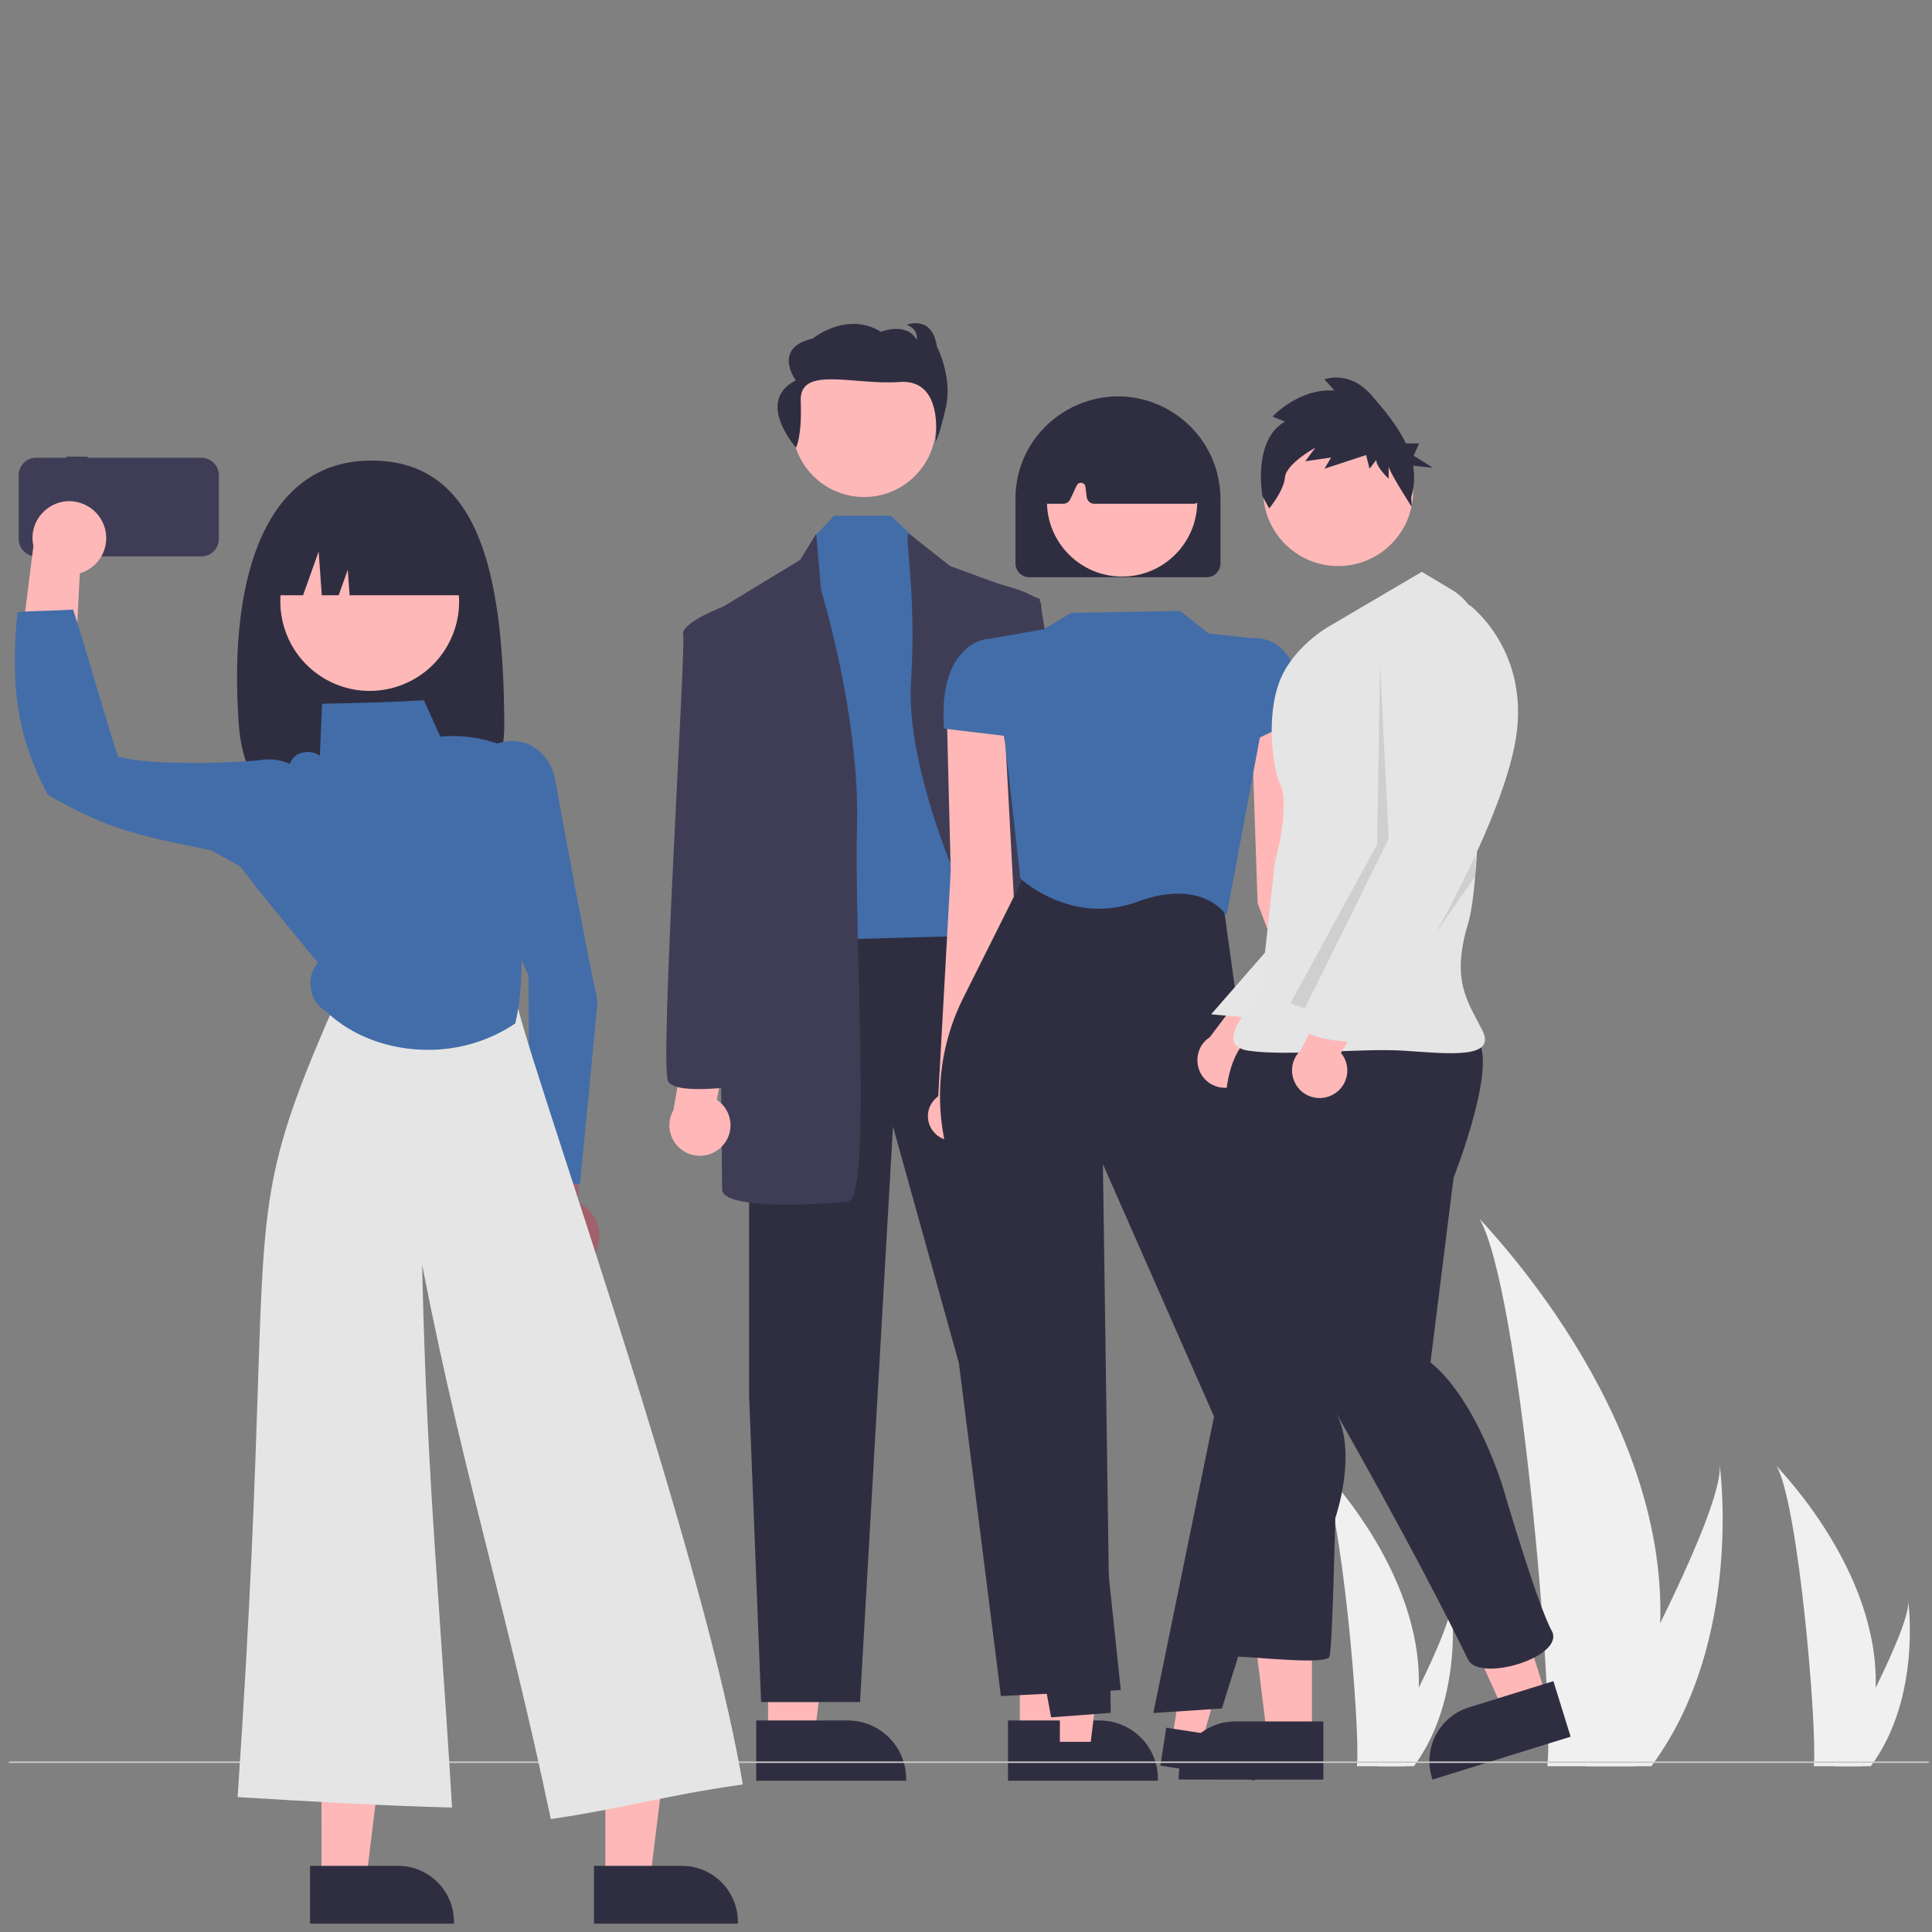 <?xml version="1.0" encoding="utf-8"?>
<svg viewBox="0 0 500 500" xmlns="http://www.w3.org/2000/svg">
  <rect x="0" y="0" width="500" height="500" fill="#808080" stroke="none"/>
  <path id="ae90ee98-50a6-4343-bcab-c7717b4ab754-1442" data-name="Path 133" d="M 429.666 420.072 C 429.336 432.367 427.277 444.555 423.547 456.275 C 423.464 456.547 423.373 456.815 423.283 457.087 L 400.452 457.087 C 400.476 456.843 400.5 456.571 400.524 456.275 C 402.047 438.774 393.35 333.527 382.856 315.312 C 383.775 316.79 431.436 364.463 429.666 420.072 Z" fill="#f0f0f0" style=""/>
  <path id="ace95f5d-9239-4670-9a5e-89bd21d3a3cd-1443" data-name="Path 134" d="M 427.953 456.275 C 427.762 456.547 427.563 456.819 427.36 457.087 L 410.231 457.087 C 410.361 456.856 410.511 456.584 410.686 456.275 C 413.515 451.169 421.89 435.9 429.664 420.072 C 438.015 403.062 445.683 385.407 445.038 379.017 C 445.238 380.458 451.019 424.391 427.953 456.275 Z" fill="#f0f0f0" style=""/>
  <path id="b1e24b1a-80e9-492b-ae8f-155b8492cb31-1444" data-name="Path 133" d="M 485.414 436.795 C 485.234 443.535 484.105 450.216 482.06 456.642 C 482.015 456.791 481.964 456.938 481.915 457.087 L 469.399 457.087 C 469.412 456.953 469.425 456.804 469.439 456.642 C 470.273 447.048 465.505 389.35 459.752 379.364 C 460.256 380.174 486.385 406.309 485.414 436.795 Z" fill="#f0f0f0" style=""/>
  <path id="b092796d-fbce-4787-85db-a435af6317d1-1445" data-name="Path 134" d="M 484.475 456.642 C 484.37 456.791 484.262 456.94 484.15 457.087 L 474.76 457.087 C 474.831 456.96 474.913 456.811 475.009 456.642 C 476.56 453.842 481.152 445.472 485.413 436.795 C 489.992 427.47 494.195 417.791 493.841 414.288 C 493.951 415.077 497.121 439.163 484.475 456.642 Z" fill="#f0f0f0" style=""/>
  <path id="f749498b-12ad-4a63-9639-cd9a5a319912-1446" data-name="Path 133" d="M 367.175 436.795 C 366.995 443.535 365.866 450.216 363.821 456.642 C 363.776 456.791 363.725 456.938 363.677 457.087 L 351.16 457.087 C 351.173 456.953 351.187 456.804 351.2 456.642 C 352.034 447.048 347.266 389.35 341.513 379.364 C 342.017 380.174 368.146 406.309 367.175 436.795 Z" fill="#f0f0f0" style=""/>
  <path id="a1477d31-24e2-4198-a2a2-41d3c8f4997f-1447" data-name="Path 134" d="M 366.236 456.642 C 366.132 456.791 366.023 456.94 365.911 457.087 L 356.521 457.087 C 356.592 456.96 356.675 456.811 356.77 456.642 C 358.321 453.842 362.913 445.472 367.175 436.795 C 371.753 427.47 375.957 417.791 375.603 414.288 C 375.712 415.077 378.882 439.163 366.236 456.642 Z" fill="#f0f0f0" style=""/>
  <polygon points="263.935 449.188 275.97 449.188 281.696 402.765 263.933 402.766 263.935 449.188" fill="#ffb7b7" style=""/>
  <path d="M 260.865 445.259 L 284.567 445.258 L 284.568 445.258 C 292.91 445.258 299.673 452.02 299.673 460.363 L 299.673 460.853 L 260.865 460.855 L 260.865 445.259 Z" fill="#2f2e41" style=""/>
  <polygon points="198.77 449.188 210.806 449.188 216.531 402.765 198.768 402.766 198.77 449.188" fill="#ffb7b7" style=""/>
  <path d="M 195.7 445.259 L 219.402 445.258 L 219.403 445.258 C 227.745 445.258 234.508 452.02 234.508 460.363 L 234.508 460.853 L 195.7 460.855 L 195.7 445.259 Z" fill="#2f2e41" style=""/>
  <polygon points="193.866 238.787 193.866 361.36 196.969 440.489 222.57 440.489 231.103 291.54 248.17 352.827 259.031 438.937 290.062 437.386 269.117 238.787 193.866 238.787" fill="#2f2e41" style=""/>
  <circle cx="223.626" cy="110.009" r="18.619" fill="#ffb8b8" style=""/>
  <polygon points="215.89 133.478 210.933 138.713 206.279 243.442 261.358 241.89 248.17 150.35 236.534 139.198 230.629 133.478 215.89 133.478" fill="#426da9" style=""/>
  <path d="M 207.054 144.919 L 211.235 138.133 L 212.485 152.676 C 212.485 152.676 222.57 185.259 221.794 213.962 C 221.018 242.666 225.673 310.158 219.467 310.934 C 213.26 311.71 186.884 313.261 186.884 307.831 C 186.884 302.401 185.332 158.107 185.332 158.107 L 207.054 144.919 Z" fill="#3f3d56" style=""/>
  <path d="M 235.284 138.133 L 245.843 146.47 L 269.116 155.004 C 269.116 155.004 269.116 254.303 273.771 277.576 C 278.425 300.849 286.959 303.176 276.098 303.952 C 265.237 304.728 266.013 300.849 266.013 300.849 C 266.013 300.849 273.771 262.06 263.686 254.303 C 253.601 246.545 234.206 201.55 235.758 176.725 C 237.309 151.9 233.733 138.133 235.284 138.133 Z" fill="#3f3d56" style=""/>
  <path d="M 206.012 115.834 C 206.012 115.834 207.594 113.056 207.226 103.775 C 206.858 94.495 220.991 99.744 232.799 98.858 C 244.608 97.973 242.109 114.352 242.109 114.352 C 242.109 114.352 242.96 113.379 244.784 105.474 C 246.608 97.568 242.467 89.69 242.467 89.69 C 241.247 81.384 234.674 84.046 234.674 84.046 C 237.84 85.278 237.232 87.913 237.232 87.913 C 234.552 83.215 227.979 85.878 227.979 85.878 C 219.211 80.376 210.326 87.621 210.326 87.621 C 199.735 90.025 205.946 98.447 205.946 98.447 C 195.295 103.83 206.012 115.834 206.012 115.834 Z" fill="#2f2e41" style=""/>
  <path d="M 186.91 296.614 C 190.271 293.062 189.604 287.336 185.517 284.651 L 188.871 267.02 L 178.654 262.369 L 174.267 287.334 C 171.273 292.624 175.128 299.172 181.207 299.12 C 183.371 299.101 185.433 298.195 186.91 296.614 Z" fill="#ffb7b7" style=""/>
  <path d="M 189.211 158.107 L 187.151 157.002 C 187.151 157.002 176.023 161.21 176.799 164.313 C 177.575 167.416 170.593 276.024 172.92 279.903 C 175.247 283.782 193.866 280.679 193.866 280.679 L 189.211 158.107 Z" fill="#3f3d56" style=""/>
  <path d="M 277.773 289.302 C 273.953 286.249 273.821 280.486 277.497 277.262 L 271.736 260.264 L 281.211 254.244 L 289.01 278.362 C 292.707 283.187 289.795 290.205 283.768 290.994 C 281.622 291.275 279.455 290.663 277.773 289.301 L 277.773 289.302 Z" fill="#ffb7b7" style=""/>
  <path d="M 268.679 274.483 C 268.679 274.483 287.548 274.98 289.316 270.816 C 291.084 266.653 269.142 160.055 269.481 156.874 C 269.82 153.694 258.217 151.066 258.217 151.066 L 256.329 152.445 L 268.679 274.483 Z" fill="#3f3d56" style=""/>
  <path d="M 352.074 279.279 L 340.392 222.037 L 335.261 179.758 L 323.892 187.113 L 325.463 233.704 L 343.608 281.977 C 341.345 286.288 344.597 291.433 349.462 291.238 C 354.327 291.042 357.156 285.653 354.555 281.538 C 353.946 280.575 353.089 279.795 352.074 279.279 Z" fill="#ffb7b7" style=""/>
  <path d="M 242.815 283.705 L 246.048 225.373 L 244.977 182.797 L 260.007 188.42 L 262.516 234.745 L 251.583 285.144 C 254.449 289.08 251.98 294.642 247.138 295.157 C 242.296 295.671 238.713 290.751 240.689 286.3 C 241.151 285.26 241.885 284.363 242.815 283.705 Z" fill="#ffb7b7" style=""/>
  <polygon points="274.293 453.297 281.972 453.297 285.626 423.675 274.292 423.676 274.293 453.297" fill="#ffb7b7" style=""/>
  <path d="M 272.334 450.79 L 287.458 450.79 L 287.459 450.79 C 292.782 450.79 297.097 455.105 297.097 460.428 L 297.097 460.741 L 272.334 460.742 L 272.334 450.79 Z" fill="#2f2e41" style=""/>
  <polygon points="303.381 449.899 310.971 451.073 319.111 422.358 307.909 420.626 303.381 449.899" fill="#ffb7b7" style=""/>
  <path d="M 301.829 447.122 L 316.775 449.434 L 316.776 449.434 C 322.036 450.248 325.641 455.172 324.827 460.432 L 324.779 460.742 L 300.307 456.956 L 301.829 447.122 Z" fill="#2f2e41" style=""/>
  <path d="M 272.037 444.453 L 271.997 444.238 L 244.195 293.921 C 241.988 281.854 243.748 269.396 249.213 258.413 L 266.04 224.758 L 316.252 231.561 L 322.178 274.408 L 343.295 356.147 L 343.274 356.214 L 316.218 442.157 L 298.486 443.323 L 314.193 366.607 L 285.432 301.282 L 287.461 443.284 L 272.037 444.453 Z" fill="#2f2e41" style=""/>
  <path d="M 317.421 237.044 L 317.089 236.525 C 317.03 236.431 310.93 227.242 294.333 233.378 C 277.39 239.642 264.262 227.543 264.131 227.42 L 264.066 227.359 L 260.229 193.159 L 255.699 165.395 L 270.118 162.865 L 277.207 158.612 L 305.396 158.11 L 312.814 163.945 L 324.993 165.272 L 326.108 190.569 L 326.103 190.597 L 317.421 237.044 Z" fill="#426da9" style=""/>
  <path d="M 321.461 193.016 L 321.461 171.355 L 324.885 165.104 L 325.025 165.1 C 327.721 165.201 330.269 166.359 332.118 168.323 C 335.563 171.823 337.123 177.654 336.756 185.655 L 336.749 185.801 L 321.461 193.016 Z" fill="#426da9" style=""/>
  <path d="M 261.767 190.662 L 244.311 188.567 L 244.298 188.366 C 243.702 179.661 245.222 173.2 248.813 169.162 C 250.616 167.002 253.174 165.609 255.966 165.267 L 256.067 165.262 L 260.792 169.558 L 261.767 190.662 Z" fill="#426da9" style=""/>
  <path d="M 312.297 149.382 L 266.364 149.382 C 264.397 149.38 262.803 147.785 262.801 145.818 L 262.801 129.187 C 262.766 108.764 284.853 95.963 302.557 106.145 C 310.801 110.886 315.877 119.677 315.861 129.187 L 315.861 145.818 C 315.859 147.785 314.264 149.38 312.297 149.382 Z" fill="#2f2e41" style=""/>
  <circle cx="290.397" cy="129.767" r="19.451" fill="#ffb7b7" style=""/>
  <path d="M 308.885 130.375 L 283.206 130.375 C 282.207 130.374 281.366 129.631 281.241 128.64 L 280.908 125.981 C 280.795 125.073 279.742 124.629 279.013 125.181 C 278.859 125.298 278.735 125.45 278.653 125.626 L 276.97 129.233 C 276.643 129.928 275.944 130.373 275.176 130.375 L 271.275 130.375 C 270.107 130.375 269.192 129.369 269.304 128.207 L 270.842 112.141 C 270.909 111.442 271.339 110.829 271.973 110.529 C 283.734 105.038 295.66 105.045 307.421 110.549 C 308.027 110.834 308.448 111.406 308.541 112.069 L 310.845 128.114 C 311.017 129.307 310.091 130.376 308.885 130.375 Z" fill="#2f2e41" style=""/>
  <path d="M 319.452 281.098 C 323.621 279.623 325.443 274.737 323.258 270.891 L 339.907 251.912 L 326.91 250.119 L 313.093 268.417 C 308.503 271.444 308.91 278.305 313.826 280.767 C 315.577 281.644 317.61 281.763 319.452 281.098 Z" style="fill: rgb(255, 184, 184);"/>
  <polygon points="339.53 449.299 327.918 449.298 322.394 404.511 339.532 404.512 339.53 449.299" style="fill: rgb(255, 184, 184);"/>
  <path d="M 342.491 460.554 L 305.051 460.553 L 305.051 460.079 C 305.051 452.031 311.576 445.507 319.624 445.507 L 319.625 445.507 L 342.492 445.508 L 342.491 460.554 Z" fill="#2f2e41" style=""/>
  <polygon points="400.312 439.582 389.222 443.025 370.666 401.89 387.033 396.809 400.312 439.582" style="fill: rgb(255, 184, 184);"/>
  <path d="M 406.478 449.453 L 370.721 460.554 L 370.581 460.102 C 368.195 452.416 372.491 444.251 380.177 441.864 L 380.178 441.863 L 402.016 435.083 L 406.478 449.453 Z" fill="#2f2e41" style=""/>
  <path id="f1066638-9b86-4717-bcc8-db5f2da468bd-1448" data-name="Path 973" d="M 330.638 242.812 L 313.441 262.507 L 326.904 263.719 L 330.638 242.812 Z" fill="#e6e6e6" style=""/>
  <path id="af262a15-c86f-47ab-a56c-b4ab6ae66702-1449" data-name="Path 975" d="M 323.918 268.198 C 323.918 268.198 317.945 271.185 317.198 284.625 C 316.452 298.065 319.439 333.161 319.439 333.161 C 319.439 333.161 316.452 348.841 319.439 363.027 C 322.425 377.213 316.452 428.73 320.185 428.73 C 323.918 428.73 343.331 430.97 344.078 428.73 C 344.825 426.49 345.572 392.891 345.572 392.891 C 345.572 392.891 351.545 375.717 345.572 365.267 C 345.572 365.267 366.428 401.685 379.918 429.479 C 382.87 435.562 405.304 428.732 401.571 422.012 C 397.838 415.292 388.878 384.679 388.878 384.679 C 388.878 384.679 382.158 362.279 370.212 352.573 L 376.185 304.787 C 376.185 304.787 388.879 272.681 381.413 268.201 C 373.948 263.721 323.918 268.198 323.918 268.198 Z" fill="#2f2e41" style=""/>
  <circle id="fbcb1e7b-18f5-4394-a5dd-21324d3d96d7" data-name="Ellipse 182" cx="346.318" cy="127.08" r="19.413" style="fill: rgb(255, 184, 184);"/>
  <path id="f91d5893-36b1-4b4e-ad68-e940b5b31ca4-1450" data-name="Path 976" d="M 367.971 147.986 L 343.837 162.172 C 343.837 162.172 334.596 167.376 331.144 176.359 C 327.465 185.931 329.604 199.41 331.144 202.492 C 334.131 208.465 329.892 223.398 329.892 223.398 L 326.159 257.744 C 326.159 257.744 312.719 270.437 323.172 271.93 C 333.626 273.424 352.292 271.183 363.492 271.93 C 374.692 272.677 387.384 274.17 383.651 266.702 C 379.918 259.234 375.438 254.009 379.918 239.078 C 383.424 227.393 383.272 183.702 383.04 165.25 C 382.975 160.098 380.245 155.348 375.826 152.698 L 367.971 147.986 Z" fill="#e5e5e5" style=""/>
  <path id="ab5b7163-34aa-4542-8f5b-346ef47d8115-1451" data-name="Path 980" d="M 357.147 171.506 L 359.387 217.052 L 337.679 261.012 L 333.998 259.611 L 356.398 218.545 L 357.147 171.506 Z" opacity="0.1" style="isolation: isolate;"/>
  <path id="a0747de6-ab5b-4f6b-918c-fa029658d911-1452" data-name="Path 982" d="M 381.784 226.758 L 381.784 221.53 L 356.401 263.344 L 381.784 226.758 Z" opacity="0.1" style="isolation: isolate;"/>
  <path id="fa11fa6f-8d0b-4738-bd9e-1b384a1b66c7-1453" data-name="Path 983" d="M 332.54 109.096 L 329.333 107.813 C 329.333 107.813 336.045 100.425 345.379 101.068 L 342.753 98.177 C 342.753 98.177 349.172 95.607 355.007 102.352 C 358.075 105.898 361.624 110.066 363.839 114.761 L 367.276 114.761 L 365.841 117.919 L 370.862 121.078 L 365.709 120.513 C 366.197 123.24 366.03 126.044 365.221 128.693 L 365.362 131.19 C 365.362 131.19 359.386 121.943 359.386 120.66 L 359.386 123.872 C 359.386 123.872 356.177 120.981 356.177 119.054 L 354.426 121.303 L 353.551 117.77 L 342.756 121.303 L 344.505 118.41 L 337.793 119.374 L 340.419 115.842 C 340.419 115.842 332.834 120.017 332.542 123.551 C 332.25 127.085 328.458 131.581 328.458 131.581 L 326.707 128.368 C 326.707 128.368 324.082 113.914 332.54 109.096 Z" fill="#2f2e41" style=""/>
  <path d="M 345.099 283.211 C 348.941 281.019 349.867 275.887 347.034 272.49 L 360.049 250.858 L 346.941 251.4 L 336.591 271.86 C 332.611 275.653 334.229 282.333 339.505 283.883 C 341.383 284.435 343.406 284.192 345.099 283.211 Z" style="fill: rgb(255, 184, 184);"/>
  <path id="b6ea18e9-d072-4df0-8b87-7f4e4805b6d9-1454" data-name="Path 981" d="M 374.692 157.694 L 380.291 156.574 C 380.291 156.574 397.091 168.894 391.864 193.533 C 386.638 218.173 363.492 255.506 363.492 255.506 C 363.492 255.506 358.264 262.226 356.772 263.719 C 355.279 265.211 352.292 263.719 353.785 265.959 C 355.279 268.199 351.545 269.692 351.545 269.692 C 351.545 269.692 335.118 269.692 336.612 263.719 C 338.106 257.745 363.492 215.183 363.492 215.183 L 359.759 175.61 C 359.759 175.61 356.771 156.2 374.692 157.694 Z" fill="#e5e5e5" style=""/>
  <path d="M 498.508 456.251 L 2.969 456.251 C 2.344 456.251 1.955 456.088 2.267 455.958 C 2.411 455.898 2.679 455.861 2.969 455.861 L 498.508 455.861 C 499.133 455.861 499.523 456.023 499.21 456.153 C 499.066 456.213 498.798 456.251 498.508 456.251 Z" fill="#cacaca" style=""/>
  <path d="M 17.149 118.177 L 17.149 118.462 L 9.353 118.462 C 6.861 118.462 4.84 120.482 4.84 122.974 L 4.84 139.49 C 4.84 141.982 6.861 144.002 9.353 144.002 L 52.122 144.002 C 54.614 144.002 56.634 141.982 56.634 139.49 L 56.634 122.974 C 56.634 120.482 54.614 118.462 52.122 118.462 L 22.698 118.462 L 22.698 118.177 L 17.149 118.177 Z" fill="#3f3d56" style=""/>
  <path d="M 130.51 186.779 C 130.691 211.154 115.116 207.468 96.128 207.468 C 77.139 207.468 63.401 211.098 61.745 186.779 C 59.114 148.134 69.264 119.194 96.128 119.194 C 123.916 119.194 130.223 148.134 130.51 186.779 Z" fill="#2f2e41" style=""/>
  <path d="M 26.512 135.076 C 29.125 140.363 26.324 146.727 20.661 148.37 L 18.928 181.988 L 4.84 171.619 L 8.645 141.285 C 7.072 134.124 13.84 127.946 20.828 130.163 C 23.316 130.953 25.37 132.729 26.512 135.076 Z" style="fill: rgb(255, 184, 184);"/>
  <path d="M 153.551 325.059 C 156.806 320.142 154.826 313.477 149.413 311.136 L 151.911 277.567 L 136.633 286.087 L 136.604 316.659 C 134.145 323.565 140.084 330.544 147.295 329.221 C 149.863 328.749 152.124 327.245 153.551 325.059 Z" fill="#a0616a" style=""/>
  <polygon points="83.195 486.652 94.744 486.651 100.237 442.106 83.193 442.107 83.195 486.652" style="fill: rgb(255, 184, 184);"/>
  <path d="M 80.249 482.881 L 102.992 482.88 L 102.993 482.88 C 110.998 482.88 117.487 489.369 117.487 497.374 L 117.487 497.845 L 80.25 497.846 L 80.249 482.881 Z" fill="#2f2e41" style=""/>
  <polygon points="156.67 486.652 168.218 486.651 173.713 442.106 156.668 442.107 156.67 486.652" style="fill: rgb(255, 184, 184);"/>
  <path d="M 153.724 482.881 L 176.467 482.88 L 176.468 482.88 C 184.473 482.88 190.962 489.369 190.962 497.374 L 190.962 497.845 L 153.725 497.846 L 153.724 482.881 Z" fill="#2f2e41" style=""/>
  <path d="M 150.078 306.564 L 149.577 306.473 C 145.37 305.711 141.112 304.941 137.369 304.136 L 136.999 304.056 L 136.997 303.677 C 136.933 286.603 136.869 269.531 136.774 252.305 C 127.833 234.284 124.075 214.133 125.917 194.1 L 125.938 193.889 L 126.112 193.765 C 129.43 191.46 133.733 191.128 137.365 192.894 C 140.906 194.83 143.292 198.359 143.77 202.366 C 147.174 220.918 150.698 240.131 154.629 259.062 L 154.643 259.131 L 154.637 259.202 C 153.18 274.642 151.675 290.608 150.129 306.056 L 150.078 306.564 Z" fill="#426da9" style=""/>
  <path d="M 142.55 470.776 L 142.458 470.341 C 137.055 444.786 131.84 423.976 126.797 403.851 C 120.753 379.733 115.025 356.879 109.243 327.304 C 110.037 364.6 111.881 391.395 114.001 422.194 C 114.959 436.102 115.949 450.482 116.953 467.271 L 116.984 467.783 L 116.471 467.77 C 98.397 467.308 79.879 466.191 61.97 465.112 L 61.496 465.083 L 61.528 464.609 C 64.919 414.634 65.981 382.159 66.757 358.447 C 68.394 308.419 68.645 300.73 87.281 258.391 C 87.987 256.785 92.201 252.039 96.834 252.762 L 133.499 258.468 L 133.563 258.791 C 134.598 264.002 139.732 279.815 146.837 301.702 C 162.028 348.489 184.984 419.195 192.155 461.342 L 192.236 461.819 L 191.757 461.887 C 181.341 463.368 173.844 464.909 166.595 466.4 C 159.735 467.811 152.643 469.269 142.988 470.709 L 142.55 470.776 Z" style="fill: rgb(229, 229, 229);"/>
  <path d="M 110.684 271.694 C 100.898 271.695 91.226 268.299 84.292 261.688 C 82.093 260.408 80.653 258.14 80.431 255.605 C 80.071 253.289 80.753 250.932 82.295 249.167 C 75.497 240.938 68.478 232.434 61.759 223.774 L 61.574 223.535 L 61.789 223.124 C 66.185 214.726 70.73 206.042 75.095 197.461 C 75.714 195.937 77.117 194.874 78.752 194.692 C 80.16 194.425 81.616 194.751 82.778 195.591 L 82.786 195.383 C 82.969 191.039 83.151 186.695 83.339 182.578 L 83.359 182.138 L 83.799 182.128 C 92.192 181.943 100.871 181.751 109.396 181.245 L 109.721 181.226 L 113.949 190.658 C 120.816 189.991 127.726 191.394 133.79 194.685 L 134.069 194.834 L 134.037 195.149 C 132.336 211.359 132.706 227.719 135.138 243.835 C 135.006 251.194 134.864 258.715 133.371 264.71 L 133.327 264.885 L 133.178 264.986 C 126.514 269.408 118.682 271.744 110.684 271.694 Z" fill="#426da9" style=""/>
  <path d="M 74.664 230.774 L 74.101 230.516 C 67.526 227.217 60.93 223.558 54.551 220.019 L 53.67 219.847 C 36.875 216.475 27.623 214.619 12.471 205.734 L 12.355 205.665 L 12.292 205.545 C 4.705 191.052 2.589 178.383 4.484 158.802 L 4.522 158.409 L 4.914 158.378 C 6.557 158.244 9.234 158.155 11.823 158.068 C 14.342 157.985 16.946 157.897 18.543 157.772 L 18.913 157.743 L 19.028 158.096 C 21.013 164.227 22.7 169.947 24.486 176.003 C 26.321 182.228 28.218 188.662 30.529 195.81 C 38.99 198.242 61.671 197.515 68.723 196.555 C 73.009 196.239 77.161 198.127 79.741 201.564 L 79.872 201.728 L 79.838 201.935 C 78.286 211.41 76.503 220.941 74.779 230.159 L 74.664 230.774 Z" fill="#426da9" style=""/>
  <circle cx="328.124" cy="288.186" r="23.136" transform="matrix(0.48, -0.877, 0.877, 0.48, -314.553, 305.109)" style="fill: rgb(255, 184, 184);"/>
  <path d="M 69.281 154.047 L 78.432 154.047 L 82.469 142.744 L 83.276 154.047 L 87.65 154.047 L 90.005 147.454 L 90.476 154.047 L 122.974 154.047 C 122.974 140.521 112.009 129.556 98.482 129.556 L 93.773 129.556 C 80.246 129.556 69.281 140.521 69.281 154.047 Z" fill="#2f2e41" style=""/>
</svg>